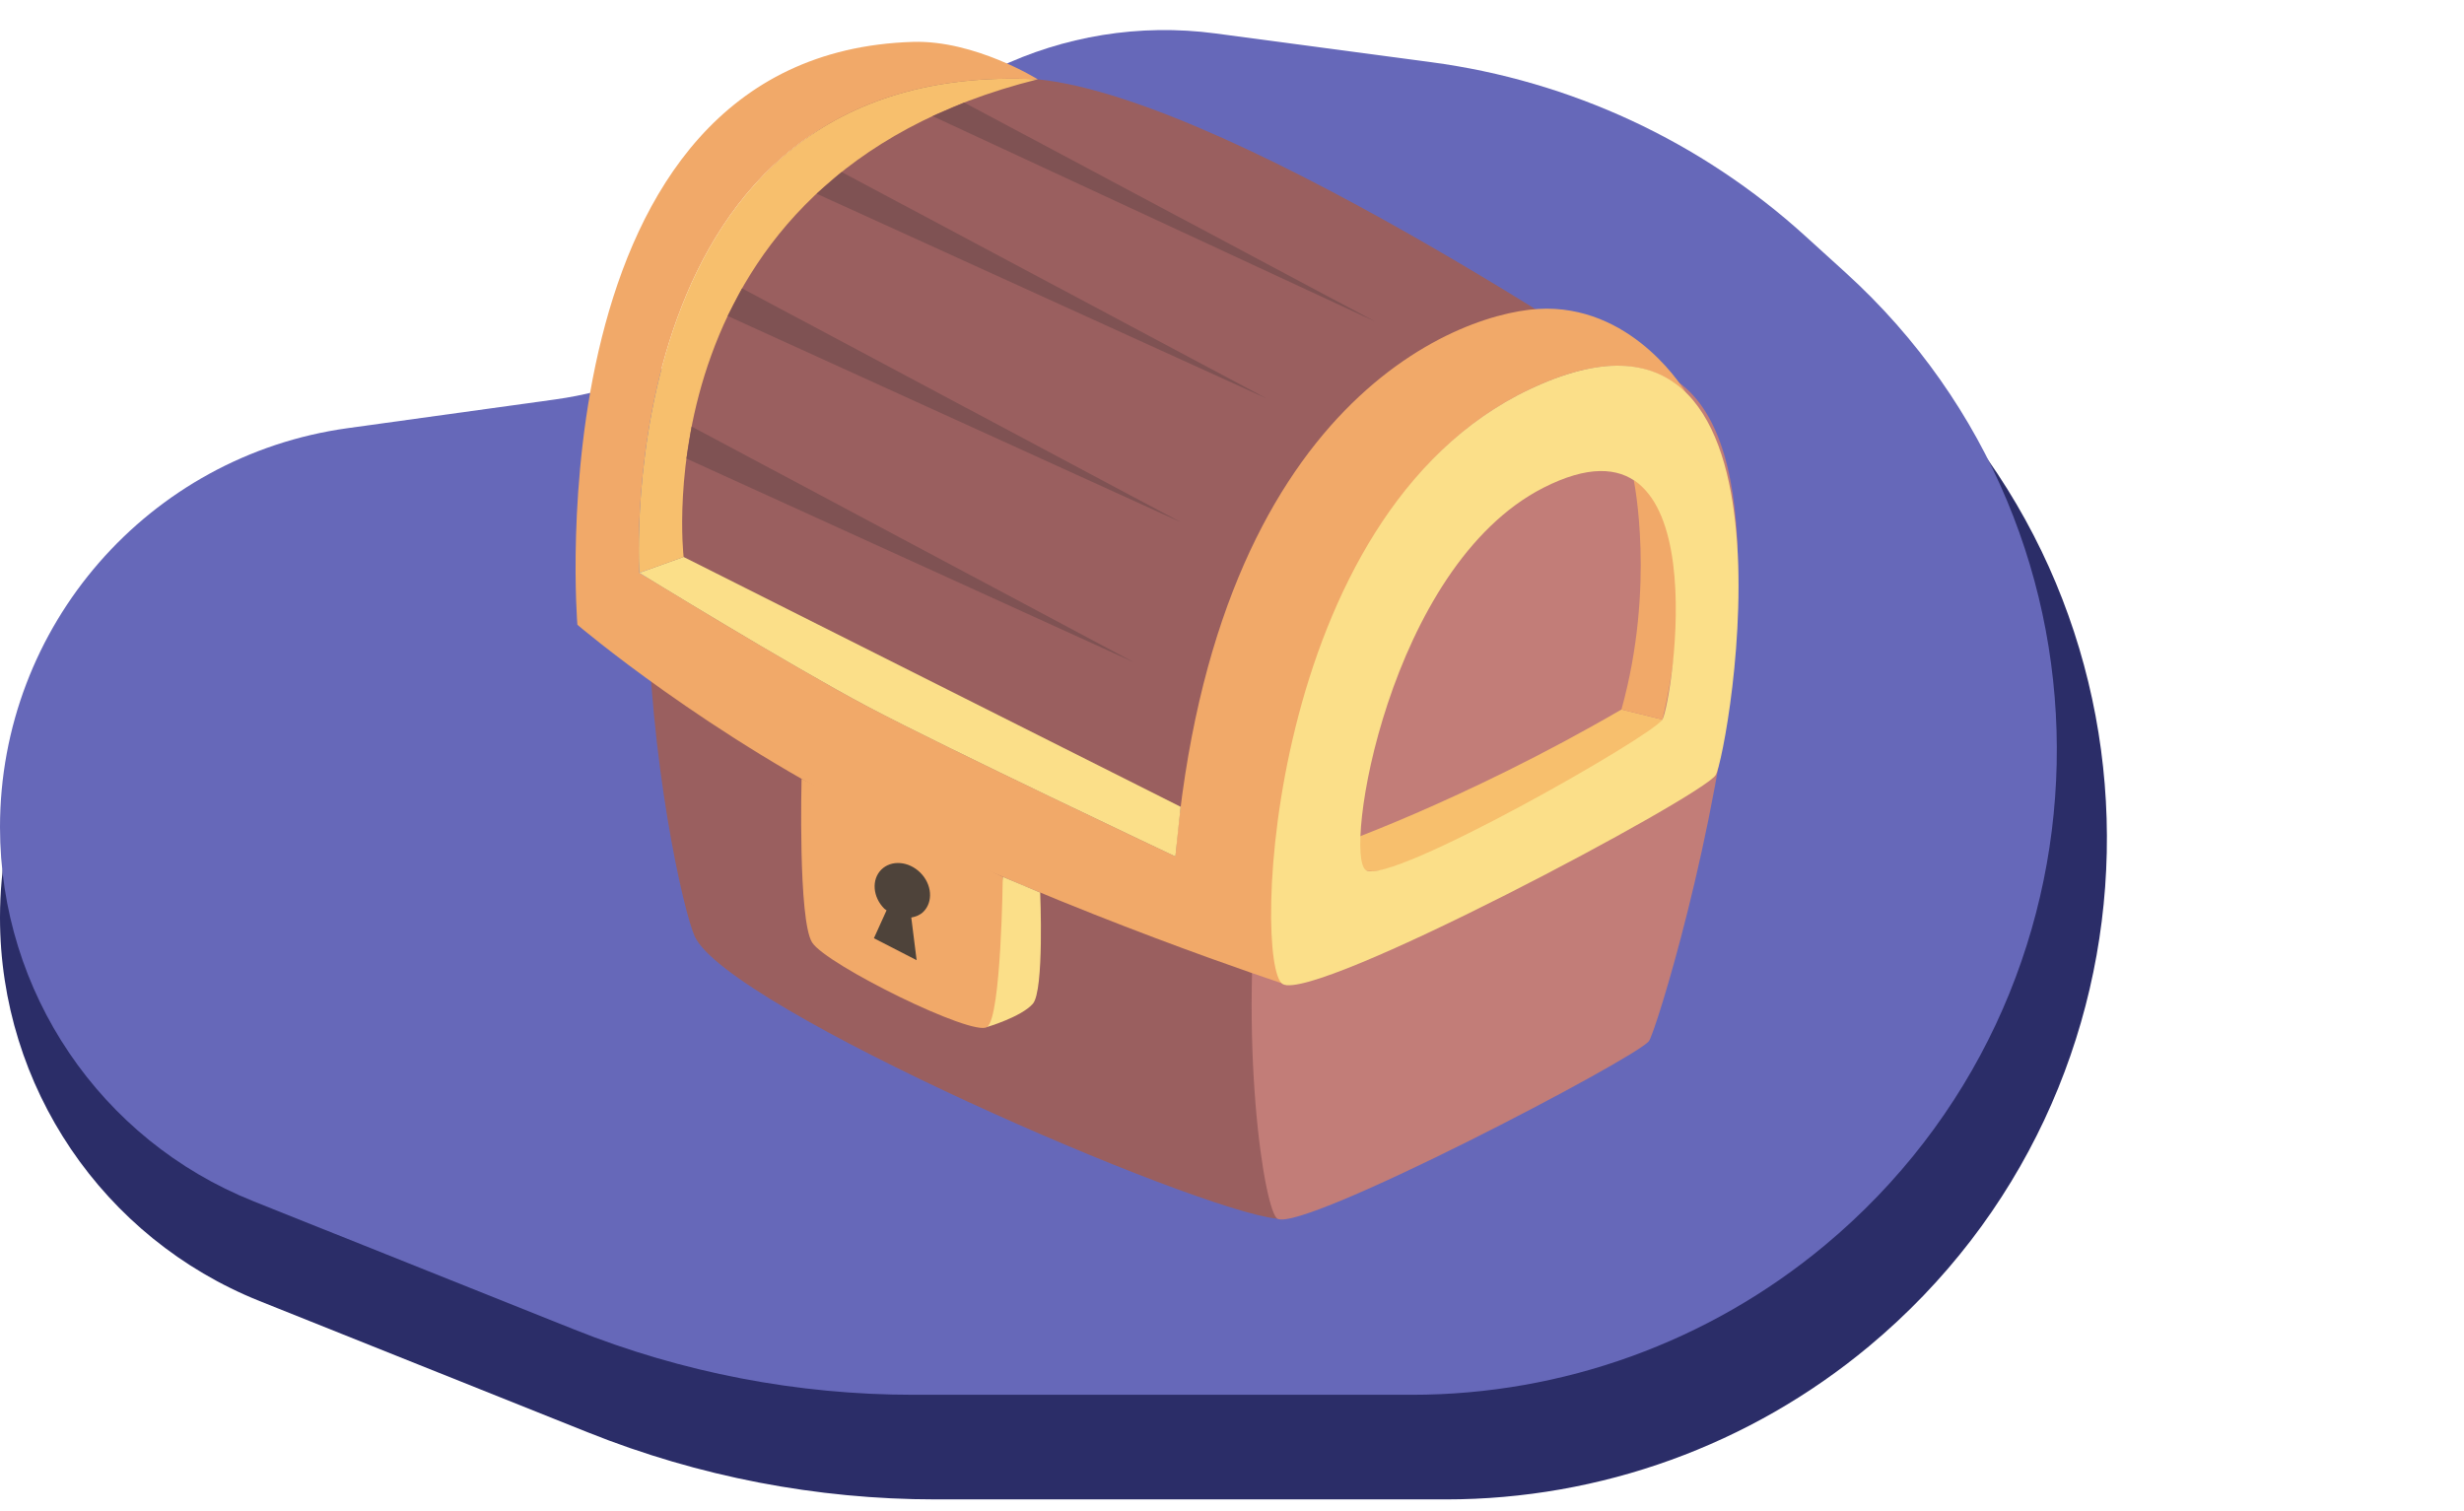 <svg width="106" height="65" viewBox="0 0 106 65" fill="none" xmlns="http://www.w3.org/2000/svg">
<path d="M11.166 55.967L25.303 61.621C30.057 63.523 35.131 64.5 40.252 64.5H62.206C68.857 64.5 75.298 62.168 80.408 57.91C93.668 46.86 94.104 26.64 81.332 15.029L79.552 13.411C74.96 9.236 69.204 6.561 63.053 5.74L53.57 4.476C46.846 3.579 40.228 6.749 36.712 12.551C34.047 16.948 29.544 19.909 24.451 20.614L15.327 21.878C6.542 23.094 0 30.604 0 39.474C0 46.737 4.422 53.269 11.166 55.967Z" fill="#2B2D68"/>
<path d="M10.896 51.672L24.708 57.193C29.347 59.047 34.296 60 39.292 60H60.744C67.23 60 73.511 57.727 78.495 53.577C91.442 42.796 91.867 23.057 79.397 11.728L77.661 10.152C73.181 6.082 67.569 3.474 61.57 2.675L52.295 1.439C45.733 0.565 39.275 3.657 35.842 9.317C33.24 13.607 28.845 16.497 23.875 17.184L14.953 18.419C6.382 19.605 0 26.931 0 35.583C0 42.67 4.316 49.042 10.896 51.672Z" fill="#6668B9"/>
<path fill-rule="evenodd" clip-rule="evenodd" d="M44.645 3.412C40.223 2.968 37.287 3.942 34.304 6.234C23.924 14.208 28.931 38.194 29.888 40.283C31.308 43.381 51.404 52.08 54.96 52.428C58.518 52.776 72.092 17.212 72.092 17.212C72.092 17.212 53.308 4.283 44.645 3.412Z" fill="#9A5F5F"/>
<path fill-rule="evenodd" clip-rule="evenodd" d="M66.39 16.483C50.347 23.088 53.829 51.862 54.961 52.429C56.092 52.994 70.369 45.527 70.935 44.787C71.501 44.047 81.653 10.199 66.39 16.483Z" fill="#C27D78"/>
<path fill-rule="evenodd" clip-rule="evenodd" d="M65.801 16.747C69.03 15.214 71.148 15.551 72.518 16.891L72.525 16.888C72.525 16.888 70.405 13.278 66.53 13.278C62.957 13.278 52.263 17.125 50.565 36.844C50.565 36.844 40.713 32.187 37.338 30.402C33.962 28.616 27.501 24.643 27.501 24.643C27.501 24.643 26.144 2.498 44.645 3.413C44.645 3.413 41.935 1.718 39.267 1.802C22.824 2.314 24.839 26.876 24.839 26.876C24.839 26.876 30.453 31.663 37.897 35.32C46.043 39.322 55.398 42.382 55.398 42.382C54.091 41.599 54.425 22.15 65.801 16.747Z" fill="#F1A969"/>
<path fill-rule="evenodd" clip-rule="evenodd" d="M27.501 24.643L29.409 23.959C29.409 23.959 27.501 7.679 44.645 3.412C26.144 2.498 27.501 24.643 27.501 24.643Z" fill="#F7BF6D"/>
<path fill-rule="evenodd" clip-rule="evenodd" d="M50.565 36.844L50.791 34.706L29.409 23.959L27.501 24.643C27.501 24.643 33.963 28.616 37.338 30.402C40.712 32.187 50.565 36.844 50.565 36.844Z" fill="#FBDF89"/>
<path fill-rule="evenodd" clip-rule="evenodd" d="M69.753 30.521C62.896 34.508 57.142 36.486 57.142 36.486C57.142 36.486 58.181 37.476 59.033 37.478C61.446 37.483 71.139 31.917 71.515 30.953L69.753 30.521Z" fill="#F7BF6D"/>
<path fill-rule="evenodd" clip-rule="evenodd" d="M70.283 20.659C70.283 20.659 71.232 25.205 69.754 30.521L71.516 30.953C71.516 30.953 73.658 22.661 70.283 20.659Z" fill="#F1A969"/>
<path fill-rule="evenodd" clip-rule="evenodd" d="M71.515 30.953C71.108 31.65 59.836 38.079 58.769 37.438C57.751 36.828 59.734 24.379 66.394 20.983C74.044 17.084 71.922 30.255 71.515 30.953ZM65.801 16.748C54.425 22.149 53.874 41.545 55.179 42.33C56.55 43.15 73.288 34.232 73.811 33.338C74.334 32.443 78.207 10.856 65.801 16.748Z" fill="#FBDF89"/>
<path fill-rule="evenodd" clip-rule="evenodd" d="M43.139 37.718L42.466 44.178C42.466 44.178 43.938 43.744 44.433 43.179C44.927 42.612 44.748 38.396 44.748 38.396L43.139 37.718Z" fill="#FBDF89"/>
<path fill-rule="evenodd" clip-rule="evenodd" d="M34.483 33.504C34.483 33.504 34.328 39.587 34.938 40.544C35.547 41.502 41.857 44.613 42.466 44.178C43.076 43.742 43.139 37.717 43.139 37.717L34.483 33.504Z" fill="#F1A969"/>
<path fill-rule="evenodd" clip-rule="evenodd" d="M39.433 41.304L39.203 39.47C39.397 39.434 39.581 39.365 39.724 39.222C40.152 38.794 40.094 38.041 39.593 37.541C39.092 37.041 38.341 36.982 37.912 37.41C37.484 37.838 37.543 38.591 38.043 39.09C38.073 39.12 38.109 39.132 38.139 39.159L37.595 40.36L39.433 41.304Z" fill="#4E433A"/>
<path fill-rule="evenodd" clip-rule="evenodd" d="M29.754 18.349L29.53 19.727L48.782 28.491L29.754 18.349Z" fill="#7F5253"/>
<path fill-rule="evenodd" clip-rule="evenodd" d="M31.923 12.405L31.304 13.592L50.792 22.461L31.923 12.405Z" fill="#7F5253"/>
<path fill-rule="evenodd" clip-rule="evenodd" d="M36.207 7.4L35.129 8.332L54.488 17.142L36.207 7.4Z" fill="#7F5253"/>
<path fill-rule="evenodd" clip-rule="evenodd" d="M41.48 4.412L40.118 4.995L59.14 13.823L41.48 4.412Z" fill="#7F5253"/>
</svg>
